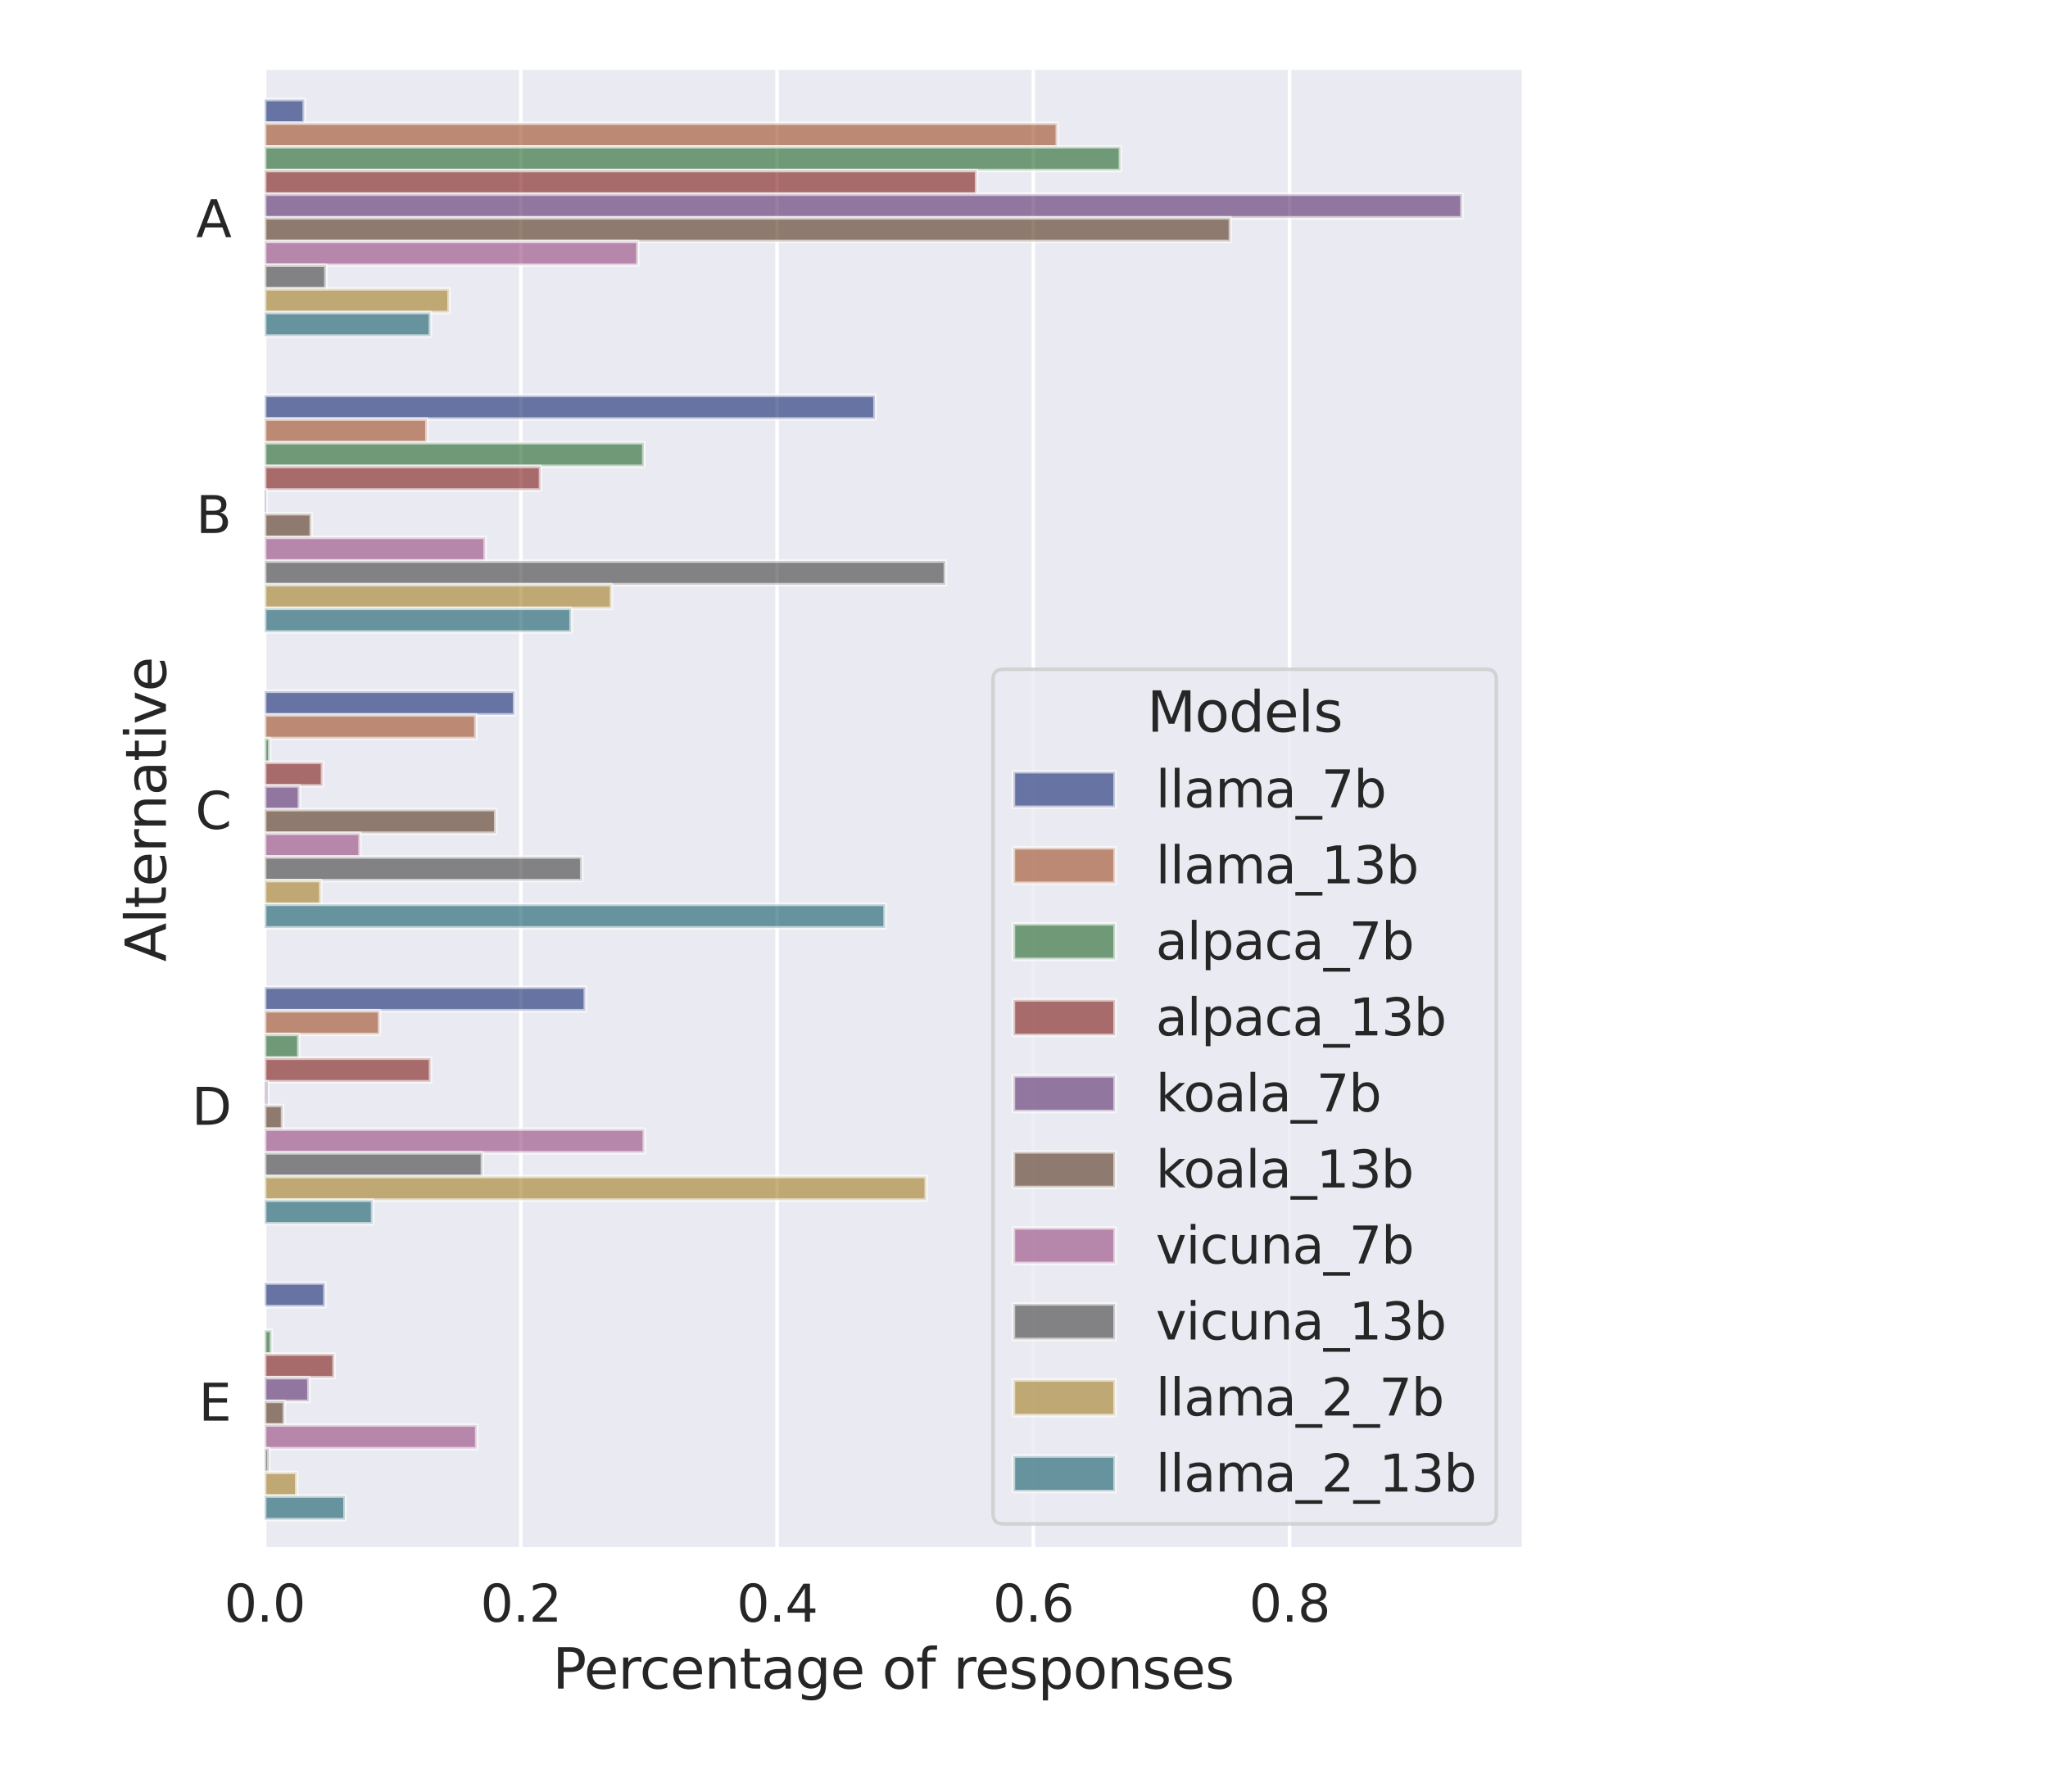 <?xml version="1.0" encoding="utf-8" standalone="no"?>
<!DOCTYPE svg PUBLIC "-//W3C//DTD SVG 1.1//EN"
  "http://www.w3.org/Graphics/SVG/1.1/DTD/svg11.dtd">
<svg xmlns:xlink="http://www.w3.org/1999/xlink" width="576pt" height="504pt" viewBox="0 0 576 504" xmlns="http://www.w3.org/2000/svg" version="1.1">
 <defs>
  <style type="text/css">*{stroke-linejoin: round; stroke-linecap: butt}</style>
 </defs>
 <g id="figure_1">
  <g id="patch_1">
   <path d="M 0 504 
L 576 504 
L 576 0 
L 0 0 
z
" style="fill: #ffffff"/>
  </g>
  <g id="axes_1">
   <g id="patch_2">
    <path d="M 74.424 435.834 
L 428.002 435.834 
L 428.002 19.656 
L 74.424 19.656 
z
" style="fill: #eaeaf2"/>
   </g>
   <g id="matplotlib.axis_1">
    <g id="xtick_1">
     <g id="line2d_1">
      <path d="M 74.424 435.834 
L 74.424 19.656 
" clip-path="url(#p6e62744ef9)" style="fill: none; stroke: #ffffff; stroke-linecap: round"/>
     </g>
     <g id="text_1">
      <!-- 0.0 -->
      <g style="fill: #262626" transform="translate(63.053 456.2) scale(0.143 -0.143)">
       <defs>
        <path id="DejaVuSans-30" d="M 2034 4250 
Q 1547 4250 1301 3770 
Q 1056 3291 1056 2328 
Q 1056 1369 1301 889 
Q 1547 409 2034 409 
Q 2525 409 2770 889 
Q 3016 1369 3016 2328 
Q 3016 3291 2770 3770 
Q 2525 4250 2034 4250 
z
M 2034 4750 
Q 2819 4750 3233 4129 
Q 3647 3509 3647 2328 
Q 3647 1150 3233 529 
Q 2819 -91 2034 -91 
Q 1250 -91 836 529 
Q 422 1150 422 2328 
Q 422 3509 836 4129 
Q 1250 4750 2034 4750 
z
" transform="scale(0.016)"/>
        <path id="DejaVuSans-2e" d="M 684 794 
L 1344 794 
L 1344 0 
L 684 0 
L 684 794 
z
" transform="scale(0.016)"/>
       </defs>
       <use xlink:href="#DejaVuSans-30"/>
       <use xlink:href="#DejaVuSans-2e" x="63.623"/>
       <use xlink:href="#DejaVuSans-30" x="95.41"/>
      </g>
     </g>
    </g>
    <g id="xtick_2">
     <g id="line2d_2">
      <path d="M 146.487 435.834 
L 146.487 19.656 
" clip-path="url(#p6e62744ef9)" style="fill: none; stroke: #ffffff; stroke-linecap: round"/>
     </g>
     <g id="text_2">
      <!-- 0.2 -->
      <g style="fill: #262626" transform="translate(135.117 456.2) scale(0.143 -0.143)">
       <defs>
        <path id="DejaVuSans-32" d="M 1228 531 
L 3431 531 
L 3431 0 
L 469 0 
L 469 531 
Q 828 903 1448 1529 
Q 2069 2156 2228 2338 
Q 2531 2678 2651 2914 
Q 2772 3150 2772 3378 
Q 2772 3750 2511 3984 
Q 2250 4219 1831 4219 
Q 1534 4219 1204 4116 
Q 875 4013 500 3803 
L 500 4441 
Q 881 4594 1212 4672 
Q 1544 4750 1819 4750 
Q 2544 4750 2975 4387 
Q 3406 4025 3406 3419 
Q 3406 3131 3298 2873 
Q 3191 2616 2906 2266 
Q 2828 2175 2409 1742 
Q 1991 1309 1228 531 
z
" transform="scale(0.016)"/>
       </defs>
       <use xlink:href="#DejaVuSans-30"/>
       <use xlink:href="#DejaVuSans-2e" x="63.623"/>
       <use xlink:href="#DejaVuSans-32" x="95.41"/>
      </g>
     </g>
    </g>
    <g id="xtick_3">
     <g id="line2d_3">
      <path d="M 218.551 435.834 
L 218.551 19.656 
" clip-path="url(#p6e62744ef9)" style="fill: none; stroke: #ffffff; stroke-linecap: round"/>
     </g>
     <g id="text_3">
      <!-- 0.4 -->
      <g style="fill: #262626" transform="translate(207.18 456.2) scale(0.143 -0.143)">
       <defs>
        <path id="DejaVuSans-34" d="M 2419 4116 
L 825 1625 
L 2419 1625 
L 2419 4116 
z
M 2253 4666 
L 3047 4666 
L 3047 1625 
L 3713 1625 
L 3713 1100 
L 3047 1100 
L 3047 0 
L 2419 0 
L 2419 1100 
L 313 1100 
L 313 1709 
L 2253 4666 
z
" transform="scale(0.016)"/>
       </defs>
       <use xlink:href="#DejaVuSans-30"/>
       <use xlink:href="#DejaVuSans-2e" x="63.623"/>
       <use xlink:href="#DejaVuSans-34" x="95.41"/>
      </g>
     </g>
    </g>
    <g id="xtick_4">
     <g id="line2d_4">
      <path d="M 290.614 435.834 
L 290.614 19.656 
" clip-path="url(#p6e62744ef9)" style="fill: none; stroke: #ffffff; stroke-linecap: round"/>
     </g>
     <g id="text_4">
      <!-- 0.6 -->
      <g style="fill: #262626" transform="translate(279.244 456.2) scale(0.143 -0.143)">
       <defs>
        <path id="DejaVuSans-36" d="M 2113 2584 
Q 1688 2584 1439 2293 
Q 1191 2003 1191 1497 
Q 1191 994 1439 701 
Q 1688 409 2113 409 
Q 2538 409 2786 701 
Q 3034 994 3034 1497 
Q 3034 2003 2786 2293 
Q 2538 2584 2113 2584 
z
M 3366 4563 
L 3366 3988 
Q 3128 4100 2886 4159 
Q 2644 4219 2406 4219 
Q 1781 4219 1451 3797 
Q 1122 3375 1075 2522 
Q 1259 2794 1537 2939 
Q 1816 3084 2150 3084 
Q 2853 3084 3261 2657 
Q 3669 2231 3669 1497 
Q 3669 778 3244 343 
Q 2819 -91 2113 -91 
Q 1303 -91 875 529 
Q 447 1150 447 2328 
Q 447 3434 972 4092 
Q 1497 4750 2381 4750 
Q 2619 4750 2861 4703 
Q 3103 4656 3366 4563 
z
" transform="scale(0.016)"/>
       </defs>
       <use xlink:href="#DejaVuSans-30"/>
       <use xlink:href="#DejaVuSans-2e" x="63.623"/>
       <use xlink:href="#DejaVuSans-36" x="95.41"/>
      </g>
     </g>
    </g>
    <g id="xtick_5">
     <g id="line2d_5">
      <path d="M 362.678 435.834 
L 362.678 19.656 
" clip-path="url(#p6e62744ef9)" style="fill: none; stroke: #ffffff; stroke-linecap: round"/>
     </g>
     <g id="text_5">
      <!-- 0.8 -->
      <g style="fill: #262626" transform="translate(351.307 456.2) scale(0.143 -0.143)">
       <defs>
        <path id="DejaVuSans-38" d="M 2034 2216 
Q 1584 2216 1326 1975 
Q 1069 1734 1069 1313 
Q 1069 891 1326 650 
Q 1584 409 2034 409 
Q 2484 409 2743 651 
Q 3003 894 3003 1313 
Q 3003 1734 2745 1975 
Q 2488 2216 2034 2216 
z
M 1403 2484 
Q 997 2584 770 2862 
Q 544 3141 544 3541 
Q 544 4100 942 4425 
Q 1341 4750 2034 4750 
Q 2731 4750 3128 4425 
Q 3525 4100 3525 3541 
Q 3525 3141 3298 2862 
Q 3072 2584 2669 2484 
Q 3125 2378 3379 2068 
Q 3634 1759 3634 1313 
Q 3634 634 3220 271 
Q 2806 -91 2034 -91 
Q 1263 -91 848 271 
Q 434 634 434 1313 
Q 434 1759 690 2068 
Q 947 2378 1403 2484 
z
M 1172 3481 
Q 1172 3119 1398 2916 
Q 1625 2713 2034 2713 
Q 2441 2713 2670 2916 
Q 2900 3119 2900 3481 
Q 2900 3844 2670 4047 
Q 2441 4250 2034 4250 
Q 1625 4250 1398 4047 
Q 1172 3844 1172 3481 
z
" transform="scale(0.016)"/>
       </defs>
       <use xlink:href="#DejaVuSans-30"/>
       <use xlink:href="#DejaVuSans-2e" x="63.623"/>
       <use xlink:href="#DejaVuSans-38" x="95.41"/>
      </g>
     </g>
    </g>
    <g id="text_6">
     <!-- Percentage of responses -->
     <g style="fill: #262626" transform="translate(155.378 475.027) scale(0.156 -0.156)">
      <defs>
       <path id="DejaVuSans-50" d="M 1259 4147 
L 1259 2394 
L 2053 2394 
Q 2494 2394 2734 2622 
Q 2975 2850 2975 3272 
Q 2975 3691 2734 3919 
Q 2494 4147 2053 4147 
L 1259 4147 
z
M 628 4666 
L 2053 4666 
Q 2838 4666 3239 4311 
Q 3641 3956 3641 3272 
Q 3641 2581 3239 2228 
Q 2838 1875 2053 1875 
L 1259 1875 
L 1259 0 
L 628 0 
L 628 4666 
z
" transform="scale(0.016)"/>
       <path id="DejaVuSans-65" d="M 3597 1894 
L 3597 1613 
L 953 1613 
Q 991 1019 1311 708 
Q 1631 397 2203 397 
Q 2534 397 2845 478 
Q 3156 559 3463 722 
L 3463 178 
Q 3153 47 2828 -22 
Q 2503 -91 2169 -91 
Q 1331 -91 842 396 
Q 353 884 353 1716 
Q 353 2575 817 3079 
Q 1281 3584 2069 3584 
Q 2775 3584 3186 3129 
Q 3597 2675 3597 1894 
z
M 3022 2063 
Q 3016 2534 2758 2815 
Q 2500 3097 2075 3097 
Q 1594 3097 1305 2825 
Q 1016 2553 972 2059 
L 3022 2063 
z
" transform="scale(0.016)"/>
       <path id="DejaVuSans-72" d="M 2631 2963 
Q 2534 3019 2420 3045 
Q 2306 3072 2169 3072 
Q 1681 3072 1420 2755 
Q 1159 2438 1159 1844 
L 1159 0 
L 581 0 
L 581 3500 
L 1159 3500 
L 1159 2956 
Q 1341 3275 1631 3429 
Q 1922 3584 2338 3584 
Q 2397 3584 2469 3576 
Q 2541 3569 2628 3553 
L 2631 2963 
z
" transform="scale(0.016)"/>
       <path id="DejaVuSans-63" d="M 3122 3366 
L 3122 2828 
Q 2878 2963 2633 3030 
Q 2388 3097 2138 3097 
Q 1578 3097 1268 2742 
Q 959 2388 959 1747 
Q 959 1106 1268 751 
Q 1578 397 2138 397 
Q 2388 397 2633 464 
Q 2878 531 3122 666 
L 3122 134 
Q 2881 22 2623 -34 
Q 2366 -91 2075 -91 
Q 1284 -91 818 406 
Q 353 903 353 1747 
Q 353 2603 823 3093 
Q 1294 3584 2113 3584 
Q 2378 3584 2631 3529 
Q 2884 3475 3122 3366 
z
" transform="scale(0.016)"/>
       <path id="DejaVuSans-6e" d="M 3513 2113 
L 3513 0 
L 2938 0 
L 2938 2094 
Q 2938 2591 2744 2837 
Q 2550 3084 2163 3084 
Q 1697 3084 1428 2787 
Q 1159 2491 1159 1978 
L 1159 0 
L 581 0 
L 581 3500 
L 1159 3500 
L 1159 2956 
Q 1366 3272 1645 3428 
Q 1925 3584 2291 3584 
Q 2894 3584 3203 3211 
Q 3513 2838 3513 2113 
z
" transform="scale(0.016)"/>
       <path id="DejaVuSans-74" d="M 1172 4494 
L 1172 3500 
L 2356 3500 
L 2356 3053 
L 1172 3053 
L 1172 1153 
Q 1172 725 1289 603 
Q 1406 481 1766 481 
L 2356 481 
L 2356 0 
L 1766 0 
Q 1100 0 847 248 
Q 594 497 594 1153 
L 594 3053 
L 172 3053 
L 172 3500 
L 594 3500 
L 594 4494 
L 1172 4494 
z
" transform="scale(0.016)"/>
       <path id="DejaVuSans-61" d="M 2194 1759 
Q 1497 1759 1228 1600 
Q 959 1441 959 1056 
Q 959 750 1161 570 
Q 1363 391 1709 391 
Q 2188 391 2477 730 
Q 2766 1069 2766 1631 
L 2766 1759 
L 2194 1759 
z
M 3341 1997 
L 3341 0 
L 2766 0 
L 2766 531 
Q 2569 213 2275 61 
Q 1981 -91 1556 -91 
Q 1019 -91 701 211 
Q 384 513 384 1019 
Q 384 1609 779 1909 
Q 1175 2209 1959 2209 
L 2766 2209 
L 2766 2266 
Q 2766 2663 2505 2880 
Q 2244 3097 1772 3097 
Q 1472 3097 1187 3025 
Q 903 2953 641 2809 
L 641 3341 
Q 956 3463 1253 3523 
Q 1550 3584 1831 3584 
Q 2591 3584 2966 3190 
Q 3341 2797 3341 1997 
z
" transform="scale(0.016)"/>
       <path id="DejaVuSans-67" d="M 2906 1791 
Q 2906 2416 2648 2759 
Q 2391 3103 1925 3103 
Q 1463 3103 1205 2759 
Q 947 2416 947 1791 
Q 947 1169 1205 825 
Q 1463 481 1925 481 
Q 2391 481 2648 825 
Q 2906 1169 2906 1791 
z
M 3481 434 
Q 3481 -459 3084 -895 
Q 2688 -1331 1869 -1331 
Q 1566 -1331 1297 -1286 
Q 1028 -1241 775 -1147 
L 775 -588 
Q 1028 -725 1275 -790 
Q 1522 -856 1778 -856 
Q 2344 -856 2625 -561 
Q 2906 -266 2906 331 
L 2906 616 
Q 2728 306 2450 153 
Q 2172 0 1784 0 
Q 1141 0 747 490 
Q 353 981 353 1791 
Q 353 2603 747 3093 
Q 1141 3584 1784 3584 
Q 2172 3584 2450 3431 
Q 2728 3278 2906 2969 
L 2906 3500 
L 3481 3500 
L 3481 434 
z
" transform="scale(0.016)"/>
       <path id="DejaVuSans-20" transform="scale(0.016)"/>
       <path id="DejaVuSans-6f" d="M 1959 3097 
Q 1497 3097 1228 2736 
Q 959 2375 959 1747 
Q 959 1119 1226 758 
Q 1494 397 1959 397 
Q 2419 397 2687 759 
Q 2956 1122 2956 1747 
Q 2956 2369 2687 2733 
Q 2419 3097 1959 3097 
z
M 1959 3584 
Q 2709 3584 3137 3096 
Q 3566 2609 3566 1747 
Q 3566 888 3137 398 
Q 2709 -91 1959 -91 
Q 1206 -91 779 398 
Q 353 888 353 1747 
Q 353 2609 779 3096 
Q 1206 3584 1959 3584 
z
" transform="scale(0.016)"/>
       <path id="DejaVuSans-66" d="M 2375 4863 
L 2375 4384 
L 1825 4384 
Q 1516 4384 1395 4259 
Q 1275 4134 1275 3809 
L 1275 3500 
L 2222 3500 
L 2222 3053 
L 1275 3053 
L 1275 0 
L 697 0 
L 697 3053 
L 147 3053 
L 147 3500 
L 697 3500 
L 697 3744 
Q 697 4328 969 4595 
Q 1241 4863 1831 4863 
L 2375 4863 
z
" transform="scale(0.016)"/>
       <path id="DejaVuSans-73" d="M 2834 3397 
L 2834 2853 
Q 2591 2978 2328 3040 
Q 2066 3103 1784 3103 
Q 1356 3103 1142 2972 
Q 928 2841 928 2578 
Q 928 2378 1081 2264 
Q 1234 2150 1697 2047 
L 1894 2003 
Q 2506 1872 2764 1633 
Q 3022 1394 3022 966 
Q 3022 478 2636 193 
Q 2250 -91 1575 -91 
Q 1294 -91 989 -36 
Q 684 19 347 128 
L 347 722 
Q 666 556 975 473 
Q 1284 391 1588 391 
Q 1994 391 2212 530 
Q 2431 669 2431 922 
Q 2431 1156 2273 1281 
Q 2116 1406 1581 1522 
L 1381 1569 
Q 847 1681 609 1914 
Q 372 2147 372 2553 
Q 372 3047 722 3315 
Q 1072 3584 1716 3584 
Q 2034 3584 2315 3537 
Q 2597 3491 2834 3397 
z
" transform="scale(0.016)"/>
       <path id="DejaVuSans-70" d="M 1159 525 
L 1159 -1331 
L 581 -1331 
L 581 3500 
L 1159 3500 
L 1159 2969 
Q 1341 3281 1617 3432 
Q 1894 3584 2278 3584 
Q 2916 3584 3314 3078 
Q 3713 2572 3713 1747 
Q 3713 922 3314 415 
Q 2916 -91 2278 -91 
Q 1894 -91 1617 61 
Q 1341 213 1159 525 
z
M 3116 1747 
Q 3116 2381 2855 2742 
Q 2594 3103 2138 3103 
Q 1681 3103 1420 2742 
Q 1159 2381 1159 1747 
Q 1159 1113 1420 752 
Q 1681 391 2138 391 
Q 2594 391 2855 752 
Q 3116 1113 3116 1747 
z
" transform="scale(0.016)"/>
      </defs>
      <use xlink:href="#DejaVuSans-50"/>
      <use xlink:href="#DejaVuSans-65" x="56.678"/>
      <use xlink:href="#DejaVuSans-72" x="118.201"/>
      <use xlink:href="#DejaVuSans-63" x="157.064"/>
      <use xlink:href="#DejaVuSans-65" x="212.045"/>
      <use xlink:href="#DejaVuSans-6e" x="273.568"/>
      <use xlink:href="#DejaVuSans-74" x="336.947"/>
      <use xlink:href="#DejaVuSans-61" x="376.156"/>
      <use xlink:href="#DejaVuSans-67" x="437.436"/>
      <use xlink:href="#DejaVuSans-65" x="500.912"/>
      <use xlink:href="#DejaVuSans-20" x="562.436"/>
      <use xlink:href="#DejaVuSans-6f" x="594.223"/>
      <use xlink:href="#DejaVuSans-66" x="655.404"/>
      <use xlink:href="#DejaVuSans-20" x="690.609"/>
      <use xlink:href="#DejaVuSans-72" x="722.396"/>
      <use xlink:href="#DejaVuSans-65" x="761.26"/>
      <use xlink:href="#DejaVuSans-73" x="822.783"/>
      <use xlink:href="#DejaVuSans-70" x="874.883"/>
      <use xlink:href="#DejaVuSans-6f" x="938.359"/>
      <use xlink:href="#DejaVuSans-6e" x="999.541"/>
      <use xlink:href="#DejaVuSans-73" x="1062.92"/>
      <use xlink:href="#DejaVuSans-65" x="1115.02"/>
      <use xlink:href="#DejaVuSans-73" x="1176.543"/>
     </g>
    </g>
   </g>
   <g id="matplotlib.axis_2">
    <g id="ytick_1">
     <g id="text_7">
      <!-- A -->
      <g style="fill: #262626" transform="translate(55.142 66.707) scale(0.143 -0.143)">
       <defs>
        <path id="DejaVuSans-41" d="M 2188 4044 
L 1331 1722 
L 3047 1722 
L 2188 4044 
z
M 1831 4666 
L 2547 4666 
L 4325 0 
L 3669 0 
L 3244 1197 
L 1141 1197 
L 716 0 
L 50 0 
L 1831 4666 
z
" transform="scale(0.016)"/>
       </defs>
       <use xlink:href="#DejaVuSans-41"/>
      </g>
     </g>
    </g>
    <g id="ytick_2">
     <g id="text_8">
      <!-- B -->
      <g style="fill: #262626" transform="translate(55.113 149.942) scale(0.143 -0.143)">
       <defs>
        <path id="DejaVuSans-42" d="M 1259 2228 
L 1259 519 
L 2272 519 
Q 2781 519 3026 730 
Q 3272 941 3272 1375 
Q 3272 1813 3026 2020 
Q 2781 2228 2272 2228 
L 1259 2228 
z
M 1259 4147 
L 1259 2741 
L 2194 2741 
Q 2656 2741 2882 2914 
Q 3109 3088 3109 3444 
Q 3109 3797 2882 3972 
Q 2656 4147 2194 4147 
L 1259 4147 
z
M 628 4666 
L 2241 4666 
Q 2963 4666 3353 4366 
Q 3744 4066 3744 3513 
Q 3744 3084 3544 2831 
Q 3344 2578 2956 2516 
Q 3422 2416 3680 2098 
Q 3938 1781 3938 1306 
Q 3938 681 3513 340 
Q 3088 0 2303 0 
L 628 0 
L 628 4666 
z
" transform="scale(0.016)"/>
       </defs>
       <use xlink:href="#DejaVuSans-42"/>
      </g>
     </g>
    </g>
    <g id="ytick_3">
     <g id="text_9">
      <!-- C -->
      <g style="fill: #262626" transform="translate(54.939 233.178) scale(0.143 -0.143)">
       <defs>
        <path id="DejaVuSans-43" d="M 4122 4306 
L 4122 3641 
Q 3803 3938 3442 4084 
Q 3081 4231 2675 4231 
Q 1875 4231 1450 3742 
Q 1025 3253 1025 2328 
Q 1025 1406 1450 917 
Q 1875 428 2675 428 
Q 3081 428 3442 575 
Q 3803 722 4122 1019 
L 4122 359 
Q 3791 134 3420 21 
Q 3050 -91 2638 -91 
Q 1578 -91 968 557 
Q 359 1206 359 2328 
Q 359 3453 968 4101 
Q 1578 4750 2638 4750 
Q 3056 4750 3426 4639 
Q 3797 4528 4122 4306 
z
" transform="scale(0.016)"/>
       </defs>
       <use xlink:href="#DejaVuSans-43"/>
      </g>
     </g>
    </g>
    <g id="ytick_4">
     <g id="text_10">
      <!-- D -->
      <g style="fill: #262626" transform="translate(53.913 316.413) scale(0.143 -0.143)">
       <defs>
        <path id="DejaVuSans-44" d="M 1259 4147 
L 1259 519 
L 2022 519 
Q 2988 519 3436 956 
Q 3884 1394 3884 2338 
Q 3884 3275 3436 3711 
Q 2988 4147 2022 4147 
L 1259 4147 
z
M 628 4666 
L 1925 4666 
Q 3281 4666 3915 4102 
Q 4550 3538 4550 2338 
Q 4550 1131 3912 565 
Q 3275 0 1925 0 
L 628 0 
L 628 4666 
z
" transform="scale(0.016)"/>
       </defs>
       <use xlink:href="#DejaVuSans-44"/>
      </g>
     </g>
    </g>
    <g id="ytick_5">
     <g id="text_11">
      <!-- E -->
      <g style="fill: #262626" transform="translate(55.888 399.649) scale(0.143 -0.143)">
       <defs>
        <path id="DejaVuSans-45" d="M 628 4666 
L 3578 4666 
L 3578 4134 
L 1259 4134 
L 1259 2753 
L 3481 2753 
L 3481 2222 
L 1259 2222 
L 1259 531 
L 3634 531 
L 3634 0 
L 628 0 
L 628 4666 
z
" transform="scale(0.016)"/>
       </defs>
       <use xlink:href="#DejaVuSans-45"/>
      </g>
     </g>
    </g>
    <g id="text_12">
     <!-- Alternative -->
     <g style="fill: #262626" transform="translate(46.669 270.539) rotate(-90) scale(0.156 -0.156)">
      <defs>
       <path id="DejaVuSans-6c" d="M 603 4863 
L 1178 4863 
L 1178 0 
L 603 0 
L 603 4863 
z
" transform="scale(0.016)"/>
       <path id="DejaVuSans-69" d="M 603 3500 
L 1178 3500 
L 1178 0 
L 603 0 
L 603 3500 
z
M 603 4863 
L 1178 4863 
L 1178 4134 
L 603 4134 
L 603 4863 
z
" transform="scale(0.016)"/>
       <path id="DejaVuSans-76" d="M 191 3500 
L 800 3500 
L 1894 563 
L 2988 3500 
L 3597 3500 
L 2284 0 
L 1503 0 
L 191 3500 
z
" transform="scale(0.016)"/>
      </defs>
      <use xlink:href="#DejaVuSans-41"/>
      <use xlink:href="#DejaVuSans-6c" x="68.408"/>
      <use xlink:href="#DejaVuSans-74" x="96.191"/>
      <use xlink:href="#DejaVuSans-65" x="135.4"/>
      <use xlink:href="#DejaVuSans-72" x="196.924"/>
      <use xlink:href="#DejaVuSans-6e" x="236.287"/>
      <use xlink:href="#DejaVuSans-61" x="299.666"/>
      <use xlink:href="#DejaVuSans-74" x="360.945"/>
      <use xlink:href="#DejaVuSans-69" x="400.154"/>
      <use xlink:href="#DejaVuSans-76" x="427.938"/>
      <use xlink:href="#DejaVuSans-65" x="487.117"/>
     </g>
    </g>
   </g>
   <g id="patch_3">
    <path d="M 74.424 27.98 
L 85.578 27.98 
L 85.578 34.638 
L 74.424 34.638 
z
" clip-path="url(#p6e62744ef9)" style="fill: #10256f; opacity: 0.6; stroke: #ffffff; stroke-linejoin: miter"/>
   </g>
   <g id="patch_4">
    <path d="M 74.424 111.215 
L 246.096 111.215 
L 246.096 117.874 
L 74.424 117.874 
z
" clip-path="url(#p6e62744ef9)" style="fill: #10256f; opacity: 0.6; stroke: #ffffff; stroke-linejoin: miter"/>
   </g>
   <g id="patch_5">
    <path d="M 74.424 194.451 
L 144.742 194.451 
L 144.742 201.11 
L 74.424 201.11 
z
" clip-path="url(#p6e62744ef9)" style="fill: #10256f; opacity: 0.6; stroke: #ffffff; stroke-linejoin: miter"/>
   </g>
   <g id="patch_6">
    <path d="M 74.424 277.686 
L 164.625 277.686 
L 164.625 284.345 
L 74.424 284.345 
z
" clip-path="url(#p6e62744ef9)" style="fill: #10256f; opacity: 0.6; stroke: #ffffff; stroke-linejoin: miter"/>
   </g>
   <g id="patch_7">
    <path d="M 74.424 360.922 
L 91.397 360.922 
L 91.397 367.581 
L 74.424 367.581 
z
" clip-path="url(#p6e62744ef9)" style="fill: #10256f; opacity: 0.6; stroke: #ffffff; stroke-linejoin: miter"/>
   </g>
   <g id="patch_8">
    <path d="M 74.424 34.638 
L 297.364 34.638 
L 297.364 41.297 
L 74.424 41.297 
z
" clip-path="url(#p6e62744ef9)" style="fill: #9c4821; opacity: 0.6; stroke: #ffffff; stroke-linejoin: miter"/>
   </g>
   <g id="patch_9">
    <path d="M 74.424 117.874 
L 120.058 117.874 
L 120.058 124.533 
L 74.424 124.533 
z
" clip-path="url(#p6e62744ef9)" style="fill: #9c4821; opacity: 0.6; stroke: #ffffff; stroke-linejoin: miter"/>
   </g>
   <g id="patch_10">
    <path d="M 74.424 201.11 
L 133.843 201.11 
L 133.843 207.768 
L 74.424 207.768 
z
" clip-path="url(#p6e62744ef9)" style="fill: #9c4821; opacity: 0.6; stroke: #ffffff; stroke-linejoin: miter"/>
   </g>
   <g id="patch_11">
    <path d="M 74.424 284.345 
L 106.748 284.345 
L 106.748 291.004 
L 74.424 291.004 
z
" clip-path="url(#p6e62744ef9)" style="fill: #9c4821; opacity: 0.6; stroke: #ffffff; stroke-linejoin: miter"/>
   </g>
   <g id="patch_12">
    <path d="M 74.424 367.581 
L 74.424 367.581 
L 74.424 374.24 
L 74.424 374.24 
z
" clip-path="url(#p6e62744ef9)" style="fill: #9c4821; opacity: 0.6; stroke: #ffffff; stroke-linejoin: miter"/>
   </g>
   <g id="patch_13">
    <path d="M 74.424 41.297 
L 315.116 41.297 
L 315.116 47.956 
L 74.424 47.956 
z
" clip-path="url(#p6e62744ef9)" style="fill: #1e6525; opacity: 0.6; stroke: #ffffff; stroke-linejoin: miter"/>
   </g>
   <g id="patch_14">
    <path d="M 74.424 124.533 
L 181.078 124.533 
L 181.078 131.192 
L 74.424 131.192 
z
" clip-path="url(#p6e62744ef9)" style="fill: #1e6525; opacity: 0.6; stroke: #ffffff; stroke-linejoin: miter"/>
   </g>
   <g id="patch_15">
    <path d="M 74.424 207.768 
L 75.865 207.768 
L 75.865 214.427 
L 74.424 214.427 
z
" clip-path="url(#p6e62744ef9)" style="fill: #1e6525; opacity: 0.6; stroke: #ffffff; stroke-linejoin: miter"/>
   </g>
   <g id="patch_16">
    <path d="M 74.424 291.004 
L 84.032 291.004 
L 84.032 297.663 
L 74.424 297.663 
z
" clip-path="url(#p6e62744ef9)" style="fill: #1e6525; opacity: 0.6; stroke: #ffffff; stroke-linejoin: miter"/>
   </g>
   <g id="patch_17">
    <path d="M 74.424 374.24 
L 76.346 374.24 
L 76.346 380.899 
L 74.424 380.899 
z
" clip-path="url(#p6e62744ef9)" style="fill: #1e6525; opacity: 0.6; stroke: #ffffff; stroke-linejoin: miter"/>
   </g>
   <g id="patch_18">
    <path d="M 74.424 47.956 
L 274.661 47.956 
L 274.661 54.615 
L 74.424 54.615 
z
" clip-path="url(#p6e62744ef9)" style="fill: #7b1711; opacity: 0.6; stroke: #ffffff; stroke-linejoin: miter"/>
   </g>
   <g id="patch_19">
    <path d="M 74.424 131.192 
L 152.022 131.192 
L 152.022 137.851 
L 74.424 137.851 
z
" clip-path="url(#p6e62744ef9)" style="fill: #7b1711; opacity: 0.6; stroke: #ffffff; stroke-linejoin: miter"/>
   </g>
   <g id="patch_20">
    <path d="M 74.424 214.427 
L 90.703 214.427 
L 90.703 221.086 
L 74.424 221.086 
z
" clip-path="url(#p6e62744ef9)" style="fill: #7b1711; opacity: 0.6; stroke: #ffffff; stroke-linejoin: miter"/>
   </g>
   <g id="patch_21">
    <path d="M 74.424 297.663 
L 121.092 297.663 
L 121.092 304.322 
L 74.424 304.322 
z
" clip-path="url(#p6e62744ef9)" style="fill: #7b1711; opacity: 0.6; stroke: #ffffff; stroke-linejoin: miter"/>
   </g>
   <g id="patch_22">
    <path d="M 74.424 380.899 
L 93.959 380.899 
L 93.959 387.557 
L 74.424 387.557 
z
" clip-path="url(#p6e62744ef9)" style="fill: #7b1711; opacity: 0.6; stroke: #ffffff; stroke-linejoin: miter"/>
   </g>
   <g id="patch_23">
    <path d="M 74.424 54.615 
L 411.165 54.615 
L 411.165 61.274 
L 74.424 61.274 
z
" clip-path="url(#p6e62744ef9)" style="fill: #552867; opacity: 0.6; stroke: #ffffff; stroke-linejoin: miter"/>
   </g>
   <g id="patch_24">
    <path d="M 74.424 137.851 
L 74.869 137.851 
L 74.869 144.509 
L 74.424 144.509 
z
" clip-path="url(#p6e62744ef9)" style="fill: #552867; opacity: 0.6; stroke: #ffffff; stroke-linejoin: miter"/>
   </g>
   <g id="patch_25">
    <path d="M 74.424 221.086 
L 84.21 221.086 
L 84.21 227.745 
L 74.424 227.745 
z
" clip-path="url(#p6e62744ef9)" style="fill: #552867; opacity: 0.6; stroke: #ffffff; stroke-linejoin: miter"/>
   </g>
   <g id="patch_26">
    <path d="M 74.424 304.322 
L 75.314 304.322 
L 75.314 310.981 
L 74.424 310.981 
z
" clip-path="url(#p6e62744ef9)" style="fill: #552867; opacity: 0.6; stroke: #ffffff; stroke-linejoin: miter"/>
   </g>
   <g id="patch_27">
    <path d="M 74.424 387.557 
L 86.879 387.557 
L 86.879 394.216 
L 74.424 394.216 
z
" clip-path="url(#p6e62744ef9)" style="fill: #552867; opacity: 0.6; stroke: #ffffff; stroke-linejoin: miter"/>
   </g>
   <g id="patch_28">
    <path d="M 74.424 61.274 
L 346.048 61.274 
L 346.048 67.933 
L 74.424 67.933 
z
" clip-path="url(#p6e62744ef9)" style="fill: #503016; opacity: 0.6; stroke: #ffffff; stroke-linejoin: miter"/>
   </g>
   <g id="patch_29">
    <path d="M 74.424 144.509 
L 87.526 144.509 
L 87.526 151.168 
L 74.424 151.168 
z
" clip-path="url(#p6e62744ef9)" style="fill: #503016; opacity: 0.6; stroke: #ffffff; stroke-linejoin: miter"/>
   </g>
   <g id="patch_30">
    <path d="M 74.424 227.745 
L 139.432 227.745 
L 139.432 234.404 
L 74.424 234.404 
z
" clip-path="url(#p6e62744ef9)" style="fill: #503016; opacity: 0.6; stroke: #ffffff; stroke-linejoin: miter"/>
   </g>
   <g id="patch_31">
    <path d="M 74.424 310.981 
L 79.463 310.981 
L 79.463 317.639 
L 74.424 317.639 
z
" clip-path="url(#p6e62744ef9)" style="fill: #503016; opacity: 0.6; stroke: #ffffff; stroke-linejoin: miter"/>
   </g>
   <g id="patch_32">
    <path d="M 74.424 394.216 
L 79.967 394.216 
L 79.967 400.875 
L 74.424 400.875 
z
" clip-path="url(#p6e62744ef9)" style="fill: #503016; opacity: 0.6; stroke: #ffffff; stroke-linejoin: miter"/>
   </g>
   <g id="patch_33">
    <path d="M 74.424 67.933 
L 179.417 67.933 
L 179.417 74.591 
L 74.424 74.591 
z
" clip-path="url(#p6e62744ef9)" style="fill: #94437c; opacity: 0.6; stroke: #ffffff; stroke-linejoin: miter"/>
   </g>
   <g id="patch_34">
    <path d="M 74.424 151.168 
L 136.465 151.168 
L 136.465 157.827 
L 74.424 157.827 
z
" clip-path="url(#p6e62744ef9)" style="fill: #94437c; opacity: 0.6; stroke: #ffffff; stroke-linejoin: miter"/>
   </g>
   <g id="patch_35">
    <path d="M 74.424 234.404 
L 101.269 234.404 
L 101.269 241.063 
L 74.424 241.063 
z
" clip-path="url(#p6e62744ef9)" style="fill: #94437c; opacity: 0.6; stroke: #ffffff; stroke-linejoin: miter"/>
   </g>
   <g id="patch_36">
    <path d="M 74.424 317.639 
L 181.207 317.639 
L 181.207 324.298 
L 74.424 324.298 
z
" clip-path="url(#p6e62744ef9)" style="fill: #94437c; opacity: 0.6; stroke: #ffffff; stroke-linejoin: miter"/>
   </g>
   <g id="patch_37">
    <path d="M 74.424 400.875 
L 134.079 400.875 
L 134.079 407.534 
L 74.424 407.534 
z
" clip-path="url(#p6e62744ef9)" style="fill: #94437c; opacity: 0.6; stroke: #ffffff; stroke-linejoin: miter"/>
   </g>
   <g id="patch_38">
    <path d="M 74.424 74.591 
L 91.667 74.591 
L 91.667 81.25 
L 74.424 81.25 
z
" clip-path="url(#p6e62744ef9)" style="fill: #3c3c3c; opacity: 0.6; stroke: #ffffff; stroke-linejoin: miter"/>
   </g>
   <g id="patch_39">
    <path d="M 74.424 157.827 
L 265.88 157.827 
L 265.88 164.486 
L 74.424 164.486 
z
" clip-path="url(#p6e62744ef9)" style="fill: #3c3c3c; opacity: 0.6; stroke: #ffffff; stroke-linejoin: miter"/>
   </g>
   <g id="patch_40">
    <path d="M 74.424 241.063 
L 163.611 241.063 
L 163.611 247.722 
L 74.424 247.722 
z
" clip-path="url(#p6e62744ef9)" style="fill: #3c3c3c; opacity: 0.6; stroke: #ffffff; stroke-linejoin: miter"/>
   </g>
   <g id="patch_41">
    <path d="M 74.424 324.298 
L 135.666 324.298 
L 135.666 330.957 
L 74.424 330.957 
z
" clip-path="url(#p6e62744ef9)" style="fill: #3c3c3c; opacity: 0.6; stroke: #ffffff; stroke-linejoin: miter"/>
   </g>
   <g id="patch_42">
    <path d="M 74.424 407.534 
L 75.613 407.534 
L 75.613 414.193 
L 74.424 414.193 
z
" clip-path="url(#p6e62744ef9)" style="fill: #3c3c3c; opacity: 0.6; stroke: #ffffff; stroke-linejoin: miter"/>
   </g>
   <g id="patch_43">
    <path d="M 74.424 81.25 
L 126.301 81.25 
L 126.301 87.909 
L 74.424 87.909 
z
" clip-path="url(#p6e62744ef9)" style="fill: #a27c20; opacity: 0.6; stroke: #ffffff; stroke-linejoin: miter"/>
   </g>
   <g id="patch_44">
    <path d="M 74.424 164.486 
L 171.975 164.486 
L 171.975 171.145 
L 74.424 171.145 
z
" clip-path="url(#p6e62744ef9)" style="fill: #a27c20; opacity: 0.6; stroke: #ffffff; stroke-linejoin: miter"/>
   </g>
   <g id="patch_45">
    <path d="M 74.424 247.722 
L 90.213 247.722 
L 90.213 254.38 
L 74.424 254.38 
z
" clip-path="url(#p6e62744ef9)" style="fill: #a27c20; opacity: 0.6; stroke: #ffffff; stroke-linejoin: miter"/>
   </g>
   <g id="patch_46">
    <path d="M 74.424 330.957 
L 260.503 330.957 
L 260.503 337.616 
L 74.424 337.616 
z
" clip-path="url(#p6e62744ef9)" style="fill: #a27c20; opacity: 0.6; stroke: #ffffff; stroke-linejoin: miter"/>
   </g>
   <g id="patch_47">
    <path d="M 74.424 414.193 
L 83.446 414.193 
L 83.446 420.852 
L 74.424 420.852 
z
" clip-path="url(#p6e62744ef9)" style="fill: #a27c20; opacity: 0.6; stroke: #ffffff; stroke-linejoin: miter"/>
   </g>
   <g id="patch_48">
    <path d="M 74.424 87.909 
L 121.053 87.909 
L 121.053 94.568 
L 74.424 94.568 
z
" clip-path="url(#p6e62744ef9)" style="fill: #0f5966; opacity: 0.6; stroke: #ffffff; stroke-linejoin: miter"/>
   </g>
   <g id="patch_49">
    <path d="M 74.424 171.145 
L 160.618 171.145 
L 160.618 177.804 
L 74.424 177.804 
z
" clip-path="url(#p6e62744ef9)" style="fill: #0f5966; opacity: 0.6; stroke: #ffffff; stroke-linejoin: miter"/>
   </g>
   <g id="patch_50">
    <path d="M 74.424 254.38 
L 248.931 254.38 
L 248.931 261.039 
L 74.424 261.039 
z
" clip-path="url(#p6e62744ef9)" style="fill: #0f5966; opacity: 0.6; stroke: #ffffff; stroke-linejoin: miter"/>
   </g>
   <g id="patch_51">
    <path d="M 74.424 337.616 
L 104.804 337.616 
L 104.804 344.275 
L 74.424 344.275 
z
" clip-path="url(#p6e62744ef9)" style="fill: #0f5966; opacity: 0.6; stroke: #ffffff; stroke-linejoin: miter"/>
   </g>
   <g id="patch_52">
    <path d="M 74.424 420.852 
L 97.032 420.852 
L 97.032 427.51 
L 74.424 427.51 
z
" clip-path="url(#p6e62744ef9)" style="fill: #0f5966; opacity: 0.6; stroke: #ffffff; stroke-linejoin: miter"/>
   </g>
   <g id="line2d_6">
    <path clip-path="url(#p6e62744ef9)" style="fill: none; stroke: #424242; stroke-width: 2.7; stroke-linecap: round"/>
   </g>
   <g id="line2d_7">
    <path clip-path="url(#p6e62744ef9)" style="fill: none; stroke: #424242; stroke-width: 2.7; stroke-linecap: round"/>
   </g>
   <g id="line2d_8">
    <path clip-path="url(#p6e62744ef9)" style="fill: none; stroke: #424242; stroke-width: 2.7; stroke-linecap: round"/>
   </g>
   <g id="line2d_9">
    <path clip-path="url(#p6e62744ef9)" style="fill: none; stroke: #424242; stroke-width: 2.7; stroke-linecap: round"/>
   </g>
   <g id="line2d_10">
    <path clip-path="url(#p6e62744ef9)" style="fill: none; stroke: #424242; stroke-width: 2.7; stroke-linecap: round"/>
   </g>
   <g id="line2d_11">
    <path clip-path="url(#p6e62744ef9)" style="fill: none; stroke: #424242; stroke-width: 2.7; stroke-linecap: round"/>
   </g>
   <g id="line2d_12">
    <path clip-path="url(#p6e62744ef9)" style="fill: none; stroke: #424242; stroke-width: 2.7; stroke-linecap: round"/>
   </g>
   <g id="line2d_13">
    <path clip-path="url(#p6e62744ef9)" style="fill: none; stroke: #424242; stroke-width: 2.7; stroke-linecap: round"/>
   </g>
   <g id="line2d_14">
    <path clip-path="url(#p6e62744ef9)" style="fill: none; stroke: #424242; stroke-width: 2.7; stroke-linecap: round"/>
   </g>
   <g id="line2d_15">
    <path clip-path="url(#p6e62744ef9)" style="fill: none; stroke: #424242; stroke-width: 2.7; stroke-linecap: round"/>
   </g>
   <g id="line2d_16">
    <path clip-path="url(#p6e62744ef9)" style="fill: none; stroke: #424242; stroke-width: 2.7; stroke-linecap: round"/>
   </g>
   <g id="line2d_17">
    <path clip-path="url(#p6e62744ef9)" style="fill: none; stroke: #424242; stroke-width: 2.7; stroke-linecap: round"/>
   </g>
   <g id="line2d_18">
    <path clip-path="url(#p6e62744ef9)" style="fill: none; stroke: #424242; stroke-width: 2.7; stroke-linecap: round"/>
   </g>
   <g id="line2d_19">
    <path clip-path="url(#p6e62744ef9)" style="fill: none; stroke: #424242; stroke-width: 2.7; stroke-linecap: round"/>
   </g>
   <g id="line2d_20">
    <path clip-path="url(#p6e62744ef9)" style="fill: none; stroke: #424242; stroke-width: 2.7; stroke-linecap: round"/>
   </g>
   <g id="line2d_21">
    <path clip-path="url(#p6e62744ef9)" style="fill: none; stroke: #424242; stroke-width: 2.7; stroke-linecap: round"/>
   </g>
   <g id="line2d_22">
    <path clip-path="url(#p6e62744ef9)" style="fill: none; stroke: #424242; stroke-width: 2.7; stroke-linecap: round"/>
   </g>
   <g id="line2d_23">
    <path clip-path="url(#p6e62744ef9)" style="fill: none; stroke: #424242; stroke-width: 2.7; stroke-linecap: round"/>
   </g>
   <g id="line2d_24">
    <path clip-path="url(#p6e62744ef9)" style="fill: none; stroke: #424242; stroke-width: 2.7; stroke-linecap: round"/>
   </g>
   <g id="line2d_25">
    <path clip-path="url(#p6e62744ef9)" style="fill: none; stroke: #424242; stroke-width: 2.7; stroke-linecap: round"/>
   </g>
   <g id="line2d_26">
    <path clip-path="url(#p6e62744ef9)" style="fill: none; stroke: #424242; stroke-width: 2.7; stroke-linecap: round"/>
   </g>
   <g id="line2d_27">
    <path clip-path="url(#p6e62744ef9)" style="fill: none; stroke: #424242; stroke-width: 2.7; stroke-linecap: round"/>
   </g>
   <g id="line2d_28">
    <path clip-path="url(#p6e62744ef9)" style="fill: none; stroke: #424242; stroke-width: 2.7; stroke-linecap: round"/>
   </g>
   <g id="line2d_29">
    <path clip-path="url(#p6e62744ef9)" style="fill: none; stroke: #424242; stroke-width: 2.7; stroke-linecap: round"/>
   </g>
   <g id="line2d_30">
    <path clip-path="url(#p6e62744ef9)" style="fill: none; stroke: #424242; stroke-width: 2.7; stroke-linecap: round"/>
   </g>
   <g id="line2d_31">
    <path clip-path="url(#p6e62744ef9)" style="fill: none; stroke: #424242; stroke-width: 2.7; stroke-linecap: round"/>
   </g>
   <g id="line2d_32">
    <path clip-path="url(#p6e62744ef9)" style="fill: none; stroke: #424242; stroke-width: 2.7; stroke-linecap: round"/>
   </g>
   <g id="line2d_33">
    <path clip-path="url(#p6e62744ef9)" style="fill: none; stroke: #424242; stroke-width: 2.7; stroke-linecap: round"/>
   </g>
   <g id="line2d_34">
    <path clip-path="url(#p6e62744ef9)" style="fill: none; stroke: #424242; stroke-width: 2.7; stroke-linecap: round"/>
   </g>
   <g id="line2d_35">
    <path clip-path="url(#p6e62744ef9)" style="fill: none; stroke: #424242; stroke-width: 2.7; stroke-linecap: round"/>
   </g>
   <g id="line2d_36">
    <path clip-path="url(#p6e62744ef9)" style="fill: none; stroke: #424242; stroke-width: 2.7; stroke-linecap: round"/>
   </g>
   <g id="line2d_37">
    <path clip-path="url(#p6e62744ef9)" style="fill: none; stroke: #424242; stroke-width: 2.7; stroke-linecap: round"/>
   </g>
   <g id="line2d_38">
    <path clip-path="url(#p6e62744ef9)" style="fill: none; stroke: #424242; stroke-width: 2.7; stroke-linecap: round"/>
   </g>
   <g id="line2d_39">
    <path clip-path="url(#p6e62744ef9)" style="fill: none; stroke: #424242; stroke-width: 2.7; stroke-linecap: round"/>
   </g>
   <g id="line2d_40">
    <path clip-path="url(#p6e62744ef9)" style="fill: none; stroke: #424242; stroke-width: 2.7; stroke-linecap: round"/>
   </g>
   <g id="line2d_41">
    <path clip-path="url(#p6e62744ef9)" style="fill: none; stroke: #424242; stroke-width: 2.7; stroke-linecap: round"/>
   </g>
   <g id="line2d_42">
    <path clip-path="url(#p6e62744ef9)" style="fill: none; stroke: #424242; stroke-width: 2.7; stroke-linecap: round"/>
   </g>
   <g id="line2d_43">
    <path clip-path="url(#p6e62744ef9)" style="fill: none; stroke: #424242; stroke-width: 2.7; stroke-linecap: round"/>
   </g>
   <g id="line2d_44">
    <path clip-path="url(#p6e62744ef9)" style="fill: none; stroke: #424242; stroke-width: 2.7; stroke-linecap: round"/>
   </g>
   <g id="line2d_45">
    <path clip-path="url(#p6e62744ef9)" style="fill: none; stroke: #424242; stroke-width: 2.7; stroke-linecap: round"/>
   </g>
   <g id="line2d_46">
    <path clip-path="url(#p6e62744ef9)" style="fill: none; stroke: #424242; stroke-width: 2.7; stroke-linecap: round"/>
   </g>
   <g id="line2d_47">
    <path clip-path="url(#p6e62744ef9)" style="fill: none; stroke: #424242; stroke-width: 2.7; stroke-linecap: round"/>
   </g>
   <g id="line2d_48">
    <path clip-path="url(#p6e62744ef9)" style="fill: none; stroke: #424242; stroke-width: 2.7; stroke-linecap: round"/>
   </g>
   <g id="line2d_49">
    <path clip-path="url(#p6e62744ef9)" style="fill: none; stroke: #424242; stroke-width: 2.7; stroke-linecap: round"/>
   </g>
   <g id="line2d_50">
    <path clip-path="url(#p6e62744ef9)" style="fill: none; stroke: #424242; stroke-width: 2.7; stroke-linecap: round"/>
   </g>
   <g id="line2d_51">
    <path clip-path="url(#p6e62744ef9)" style="fill: none; stroke: #424242; stroke-width: 2.7; stroke-linecap: round"/>
   </g>
   <g id="line2d_52">
    <path clip-path="url(#p6e62744ef9)" style="fill: none; stroke: #424242; stroke-width: 2.7; stroke-linecap: round"/>
   </g>
   <g id="line2d_53">
    <path clip-path="url(#p6e62744ef9)" style="fill: none; stroke: #424242; stroke-width: 2.7; stroke-linecap: round"/>
   </g>
   <g id="line2d_54">
    <path clip-path="url(#p6e62744ef9)" style="fill: none; stroke: #424242; stroke-width: 2.7; stroke-linecap: round"/>
   </g>
   <g id="line2d_55">
    <path clip-path="url(#p6e62744ef9)" style="fill: none; stroke: #424242; stroke-width: 2.7; stroke-linecap: round"/>
   </g>
   <g id="patch_53">
    <path d="M 74.424 435.834 
L 428.002 435.834 
" style="fill: none; stroke: #ffffff; stroke-width: 1.25; stroke-linejoin: miter; stroke-linecap: square"/>
   </g>
   <g id="legend_1">
    <g id="patch_54">
     <path d="M 282.158 428.684 
L 417.992 428.684 
Q 420.852 428.684 420.852 425.824 
L 420.852 191.132 
Q 420.852 188.272 417.992 188.272 
L 282.158 188.272 
Q 279.298 188.272 279.298 191.132 
L 279.298 425.824 
Q 279.298 428.684 282.158 428.684 
z
" style="fill: #eaeaf2; opacity: 0.8; stroke: #cccccc; stroke-linejoin: miter"/>
    </g>
    <g id="text_13">
     <!-- Models -->
     <g style="fill: #262626" transform="translate(322.591 205.845) scale(0.156 -0.156)">
      <defs>
       <path id="DejaVuSans-4d" d="M 628 4666 
L 1569 4666 
L 2759 1491 
L 3956 4666 
L 4897 4666 
L 4897 0 
L 4281 0 
L 4281 4097 
L 3078 897 
L 2444 897 
L 1241 4097 
L 1241 0 
L 628 0 
L 628 4666 
z
" transform="scale(0.016)"/>
       <path id="DejaVuSans-64" d="M 2906 2969 
L 2906 4863 
L 3481 4863 
L 3481 0 
L 2906 0 
L 2906 525 
Q 2725 213 2448 61 
Q 2172 -91 1784 -91 
Q 1150 -91 751 415 
Q 353 922 353 1747 
Q 353 2572 751 3078 
Q 1150 3584 1784 3584 
Q 2172 3584 2448 3432 
Q 2725 3281 2906 2969 
z
M 947 1747 
Q 947 1113 1208 752 
Q 1469 391 1925 391 
Q 2381 391 2643 752 
Q 2906 1113 2906 1747 
Q 2906 2381 2643 2742 
Q 2381 3103 1925 3103 
Q 1469 3103 1208 2742 
Q 947 2381 947 1747 
z
" transform="scale(0.016)"/>
      </defs>
      <use xlink:href="#DejaVuSans-4d"/>
      <use xlink:href="#DejaVuSans-6f" x="86.279"/>
      <use xlink:href="#DejaVuSans-64" x="147.461"/>
      <use xlink:href="#DejaVuSans-65" x="210.938"/>
      <use xlink:href="#DejaVuSans-6c" x="272.461"/>
      <use xlink:href="#DejaVuSans-73" x="300.244"/>
     </g>
    </g>
    <g id="patch_55">
     <path d="M 285.018 227.105 
L 313.618 227.105 
L 313.618 217.095 
L 285.018 217.095 
z
" style="fill: #10256f; opacity: 0.6; stroke: #ffffff; stroke-linejoin: miter"/>
    </g>
    <g id="text_14">
     <!-- llama_7b -->
     <g style="fill: #262626" transform="translate(325.058 227.105) scale(0.143 -0.143)">
      <defs>
       <path id="DejaVuSans-6d" d="M 3328 2828 
Q 3544 3216 3844 3400 
Q 4144 3584 4550 3584 
Q 5097 3584 5394 3201 
Q 5691 2819 5691 2113 
L 5691 0 
L 5113 0 
L 5113 2094 
Q 5113 2597 4934 2840 
Q 4756 3084 4391 3084 
Q 3944 3084 3684 2787 
Q 3425 2491 3425 1978 
L 3425 0 
L 2847 0 
L 2847 2094 
Q 2847 2600 2669 2842 
Q 2491 3084 2119 3084 
Q 1678 3084 1418 2786 
Q 1159 2488 1159 1978 
L 1159 0 
L 581 0 
L 581 3500 
L 1159 3500 
L 1159 2956 
Q 1356 3278 1631 3431 
Q 1906 3584 2284 3584 
Q 2666 3584 2933 3390 
Q 3200 3197 3328 2828 
z
" transform="scale(0.016)"/>
       <path id="DejaVuSans-5f" d="M 3263 -1063 
L 3263 -1509 
L -63 -1509 
L -63 -1063 
L 3263 -1063 
z
" transform="scale(0.016)"/>
       <path id="DejaVuSans-37" d="M 525 4666 
L 3525 4666 
L 3525 4397 
L 1831 0 
L 1172 0 
L 2766 4134 
L 525 4134 
L 525 4666 
z
" transform="scale(0.016)"/>
       <path id="DejaVuSans-62" d="M 3116 1747 
Q 3116 2381 2855 2742 
Q 2594 3103 2138 3103 
Q 1681 3103 1420 2742 
Q 1159 2381 1159 1747 
Q 1159 1113 1420 752 
Q 1681 391 2138 391 
Q 2594 391 2855 752 
Q 3116 1113 3116 1747 
z
M 1159 2969 
Q 1341 3281 1617 3432 
Q 1894 3584 2278 3584 
Q 2916 3584 3314 3078 
Q 3713 2572 3713 1747 
Q 3713 922 3314 415 
Q 2916 -91 2278 -91 
Q 1894 -91 1617 61 
Q 1341 213 1159 525 
L 1159 0 
L 581 0 
L 581 4863 
L 1159 4863 
L 1159 2969 
z
" transform="scale(0.016)"/>
      </defs>
      <use xlink:href="#DejaVuSans-6c"/>
      <use xlink:href="#DejaVuSans-6c" x="27.783"/>
      <use xlink:href="#DejaVuSans-61" x="55.566"/>
      <use xlink:href="#DejaVuSans-6d" x="116.846"/>
      <use xlink:href="#DejaVuSans-61" x="214.258"/>
      <use xlink:href="#DejaVuSans-5f" x="275.537"/>
      <use xlink:href="#DejaVuSans-37" x="325.537"/>
      <use xlink:href="#DejaVuSans-62" x="389.16"/>
     </g>
    </g>
    <g id="patch_56">
     <path d="M 285.018 248.493 
L 313.618 248.493 
L 313.618 238.483 
L 285.018 238.483 
z
" style="fill: #9c4821; opacity: 0.6; stroke: #ffffff; stroke-linejoin: miter"/>
    </g>
    <g id="text_15">
     <!-- llama_13b -->
     <g style="fill: #262626" transform="translate(325.058 248.493) scale(0.143 -0.143)">
      <defs>
       <path id="DejaVuSans-31" d="M 794 531 
L 1825 531 
L 1825 4091 
L 703 3866 
L 703 4441 
L 1819 4666 
L 2450 4666 
L 2450 531 
L 3481 531 
L 3481 0 
L 794 0 
L 794 531 
z
" transform="scale(0.016)"/>
       <path id="DejaVuSans-33" d="M 2597 2516 
Q 3050 2419 3304 2112 
Q 3559 1806 3559 1356 
Q 3559 666 3084 287 
Q 2609 -91 1734 -91 
Q 1441 -91 1130 -33 
Q 819 25 488 141 
L 488 750 
Q 750 597 1062 519 
Q 1375 441 1716 441 
Q 2309 441 2620 675 
Q 2931 909 2931 1356 
Q 2931 1769 2642 2001 
Q 2353 2234 1838 2234 
L 1294 2234 
L 1294 2753 
L 1863 2753 
Q 2328 2753 2575 2939 
Q 2822 3125 2822 3475 
Q 2822 3834 2567 4026 
Q 2313 4219 1838 4219 
Q 1578 4219 1281 4162 
Q 984 4106 628 3988 
L 628 4550 
Q 988 4650 1302 4700 
Q 1616 4750 1894 4750 
Q 2613 4750 3031 4423 
Q 3450 4097 3450 3541 
Q 3450 3153 3228 2886 
Q 3006 2619 2597 2516 
z
" transform="scale(0.016)"/>
      </defs>
      <use xlink:href="#DejaVuSans-6c"/>
      <use xlink:href="#DejaVuSans-6c" x="27.783"/>
      <use xlink:href="#DejaVuSans-61" x="55.566"/>
      <use xlink:href="#DejaVuSans-6d" x="116.846"/>
      <use xlink:href="#DejaVuSans-61" x="214.258"/>
      <use xlink:href="#DejaVuSans-5f" x="275.537"/>
      <use xlink:href="#DejaVuSans-31" x="325.537"/>
      <use xlink:href="#DejaVuSans-33" x="389.16"/>
      <use xlink:href="#DejaVuSans-62" x="452.783"/>
     </g>
    </g>
    <g id="patch_57">
     <path d="M 285.018 269.88 
L 313.618 269.88 
L 313.618 259.87 
L 285.018 259.87 
z
" style="fill: #1e6525; opacity: 0.6; stroke: #ffffff; stroke-linejoin: miter"/>
    </g>
    <g id="text_16">
     <!-- alpaca_7b -->
     <g style="fill: #262626" transform="translate(325.058 269.88) scale(0.143 -0.143)">
      <use xlink:href="#DejaVuSans-61"/>
      <use xlink:href="#DejaVuSans-6c" x="61.279"/>
      <use xlink:href="#DejaVuSans-70" x="89.062"/>
      <use xlink:href="#DejaVuSans-61" x="152.539"/>
      <use xlink:href="#DejaVuSans-63" x="213.818"/>
      <use xlink:href="#DejaVuSans-61" x="268.799"/>
      <use xlink:href="#DejaVuSans-5f" x="330.078"/>
      <use xlink:href="#DejaVuSans-37" x="380.078"/>
      <use xlink:href="#DejaVuSans-62" x="443.701"/>
     </g>
    </g>
    <g id="patch_58">
     <path d="M 285.018 291.268 
L 313.618 291.268 
L 313.618 281.258 
L 285.018 281.258 
z
" style="fill: #7b1711; opacity: 0.6; stroke: #ffffff; stroke-linejoin: miter"/>
    </g>
    <g id="text_17">
     <!-- alpaca_13b -->
     <g style="fill: #262626" transform="translate(325.058 291.268) scale(0.143 -0.143)">
      <use xlink:href="#DejaVuSans-61"/>
      <use xlink:href="#DejaVuSans-6c" x="61.279"/>
      <use xlink:href="#DejaVuSans-70" x="89.062"/>
      <use xlink:href="#DejaVuSans-61" x="152.539"/>
      <use xlink:href="#DejaVuSans-63" x="213.818"/>
      <use xlink:href="#DejaVuSans-61" x="268.799"/>
      <use xlink:href="#DejaVuSans-5f" x="330.078"/>
      <use xlink:href="#DejaVuSans-31" x="380.078"/>
      <use xlink:href="#DejaVuSans-33" x="443.701"/>
      <use xlink:href="#DejaVuSans-62" x="507.324"/>
     </g>
    </g>
    <g id="patch_59">
     <path d="M 285.018 312.655 
L 313.618 312.655 
L 313.618 302.645 
L 285.018 302.645 
z
" style="fill: #552867; opacity: 0.6; stroke: #ffffff; stroke-linejoin: miter"/>
    </g>
    <g id="text_18">
     <!-- koala_7b -->
     <g style="fill: #262626" transform="translate(325.058 312.655) scale(0.143 -0.143)">
      <defs>
       <path id="DejaVuSans-6b" d="M 581 4863 
L 1159 4863 
L 1159 1991 
L 2875 3500 
L 3609 3500 
L 1753 1863 
L 3688 0 
L 2938 0 
L 1159 1709 
L 1159 0 
L 581 0 
L 581 4863 
z
" transform="scale(0.016)"/>
      </defs>
      <use xlink:href="#DejaVuSans-6b"/>
      <use xlink:href="#DejaVuSans-6f" x="54.285"/>
      <use xlink:href="#DejaVuSans-61" x="115.467"/>
      <use xlink:href="#DejaVuSans-6c" x="176.746"/>
      <use xlink:href="#DejaVuSans-61" x="204.529"/>
      <use xlink:href="#DejaVuSans-5f" x="265.809"/>
      <use xlink:href="#DejaVuSans-37" x="315.809"/>
      <use xlink:href="#DejaVuSans-62" x="379.432"/>
     </g>
    </g>
    <g id="patch_60">
     <path d="M 285.018 334.043 
L 313.618 334.043 
L 313.618 324.033 
L 285.018 324.033 
z
" style="fill: #503016; opacity: 0.6; stroke: #ffffff; stroke-linejoin: miter"/>
    </g>
    <g id="text_19">
     <!-- koala_13b -->
     <g style="fill: #262626" transform="translate(325.058 334.043) scale(0.143 -0.143)">
      <use xlink:href="#DejaVuSans-6b"/>
      <use xlink:href="#DejaVuSans-6f" x="54.285"/>
      <use xlink:href="#DejaVuSans-61" x="115.467"/>
      <use xlink:href="#DejaVuSans-6c" x="176.746"/>
      <use xlink:href="#DejaVuSans-61" x="204.529"/>
      <use xlink:href="#DejaVuSans-5f" x="265.809"/>
      <use xlink:href="#DejaVuSans-31" x="315.809"/>
      <use xlink:href="#DejaVuSans-33" x="379.432"/>
      <use xlink:href="#DejaVuSans-62" x="443.055"/>
     </g>
    </g>
    <g id="patch_61">
     <path d="M 285.018 355.43 
L 313.618 355.43 
L 313.618 345.42 
L 285.018 345.42 
z
" style="fill: #94437c; opacity: 0.6; stroke: #ffffff; stroke-linejoin: miter"/>
    </g>
    <g id="text_20">
     <!-- vicuna_7b -->
     <g style="fill: #262626" transform="translate(325.058 355.43) scale(0.143 -0.143)">
      <defs>
       <path id="DejaVuSans-75" d="M 544 1381 
L 544 3500 
L 1119 3500 
L 1119 1403 
Q 1119 906 1312 657 
Q 1506 409 1894 409 
Q 2359 409 2629 706 
Q 2900 1003 2900 1516 
L 2900 3500 
L 3475 3500 
L 3475 0 
L 2900 0 
L 2900 538 
Q 2691 219 2414 64 
Q 2138 -91 1772 -91 
Q 1169 -91 856 284 
Q 544 659 544 1381 
z
M 1991 3584 
L 1991 3584 
z
" transform="scale(0.016)"/>
      </defs>
      <use xlink:href="#DejaVuSans-76"/>
      <use xlink:href="#DejaVuSans-69" x="59.18"/>
      <use xlink:href="#DejaVuSans-63" x="86.963"/>
      <use xlink:href="#DejaVuSans-75" x="141.943"/>
      <use xlink:href="#DejaVuSans-6e" x="205.322"/>
      <use xlink:href="#DejaVuSans-61" x="268.701"/>
      <use xlink:href="#DejaVuSans-5f" x="329.98"/>
      <use xlink:href="#DejaVuSans-37" x="379.98"/>
      <use xlink:href="#DejaVuSans-62" x="443.604"/>
     </g>
    </g>
    <g id="patch_62">
     <path d="M 285.018 376.817 
L 313.618 376.817 
L 313.618 366.807 
L 285.018 366.807 
z
" style="fill: #3c3c3c; opacity: 0.6; stroke: #ffffff; stroke-linejoin: miter"/>
    </g>
    <g id="text_21">
     <!-- vicuna_13b -->
     <g style="fill: #262626" transform="translate(325.058 376.817) scale(0.143 -0.143)">
      <use xlink:href="#DejaVuSans-76"/>
      <use xlink:href="#DejaVuSans-69" x="59.18"/>
      <use xlink:href="#DejaVuSans-63" x="86.963"/>
      <use xlink:href="#DejaVuSans-75" x="141.943"/>
      <use xlink:href="#DejaVuSans-6e" x="205.322"/>
      <use xlink:href="#DejaVuSans-61" x="268.701"/>
      <use xlink:href="#DejaVuSans-5f" x="329.98"/>
      <use xlink:href="#DejaVuSans-31" x="379.98"/>
      <use xlink:href="#DejaVuSans-33" x="443.604"/>
      <use xlink:href="#DejaVuSans-62" x="507.227"/>
     </g>
    </g>
    <g id="patch_63">
     <path d="M 285.018 398.205 
L 313.618 398.205 
L 313.618 388.195 
L 285.018 388.195 
z
" style="fill: #a27c20; opacity: 0.6; stroke: #ffffff; stroke-linejoin: miter"/>
    </g>
    <g id="text_22">
     <!-- llama_2_7b -->
     <g style="fill: #262626" transform="translate(325.058 398.205) scale(0.143 -0.143)">
      <use xlink:href="#DejaVuSans-6c"/>
      <use xlink:href="#DejaVuSans-6c" x="27.783"/>
      <use xlink:href="#DejaVuSans-61" x="55.566"/>
      <use xlink:href="#DejaVuSans-6d" x="116.846"/>
      <use xlink:href="#DejaVuSans-61" x="214.258"/>
      <use xlink:href="#DejaVuSans-5f" x="275.537"/>
      <use xlink:href="#DejaVuSans-32" x="325.537"/>
      <use xlink:href="#DejaVuSans-5f" x="389.16"/>
      <use xlink:href="#DejaVuSans-37" x="439.16"/>
      <use xlink:href="#DejaVuSans-62" x="502.783"/>
     </g>
    </g>
    <g id="patch_64">
     <path d="M 285.018 419.592 
L 313.618 419.592 
L 313.618 409.582 
L 285.018 409.582 
z
" style="fill: #0f5966; opacity: 0.6; stroke: #ffffff; stroke-linejoin: miter"/>
    </g>
    <g id="text_23">
     <!-- llama_2_13b -->
     <g style="fill: #262626" transform="translate(325.058 419.592) scale(0.143 -0.143)">
      <use xlink:href="#DejaVuSans-6c"/>
      <use xlink:href="#DejaVuSans-6c" x="27.783"/>
      <use xlink:href="#DejaVuSans-61" x="55.566"/>
      <use xlink:href="#DejaVuSans-6d" x="116.846"/>
      <use xlink:href="#DejaVuSans-61" x="214.258"/>
      <use xlink:href="#DejaVuSans-5f" x="275.537"/>
      <use xlink:href="#DejaVuSans-32" x="325.537"/>
      <use xlink:href="#DejaVuSans-5f" x="389.16"/>
      <use xlink:href="#DejaVuSans-31" x="439.16"/>
      <use xlink:href="#DejaVuSans-33" x="502.783"/>
      <use xlink:href="#DejaVuSans-62" x="566.406"/>
     </g>
    </g>
   </g>
  </g>
 </g>
 <defs>
  <clipPath id="p6e62744ef9">
   <rect x="74.424" y="19.656" width="353.578" height="416.178"/>
  </clipPath>
 </defs>
</svg>
